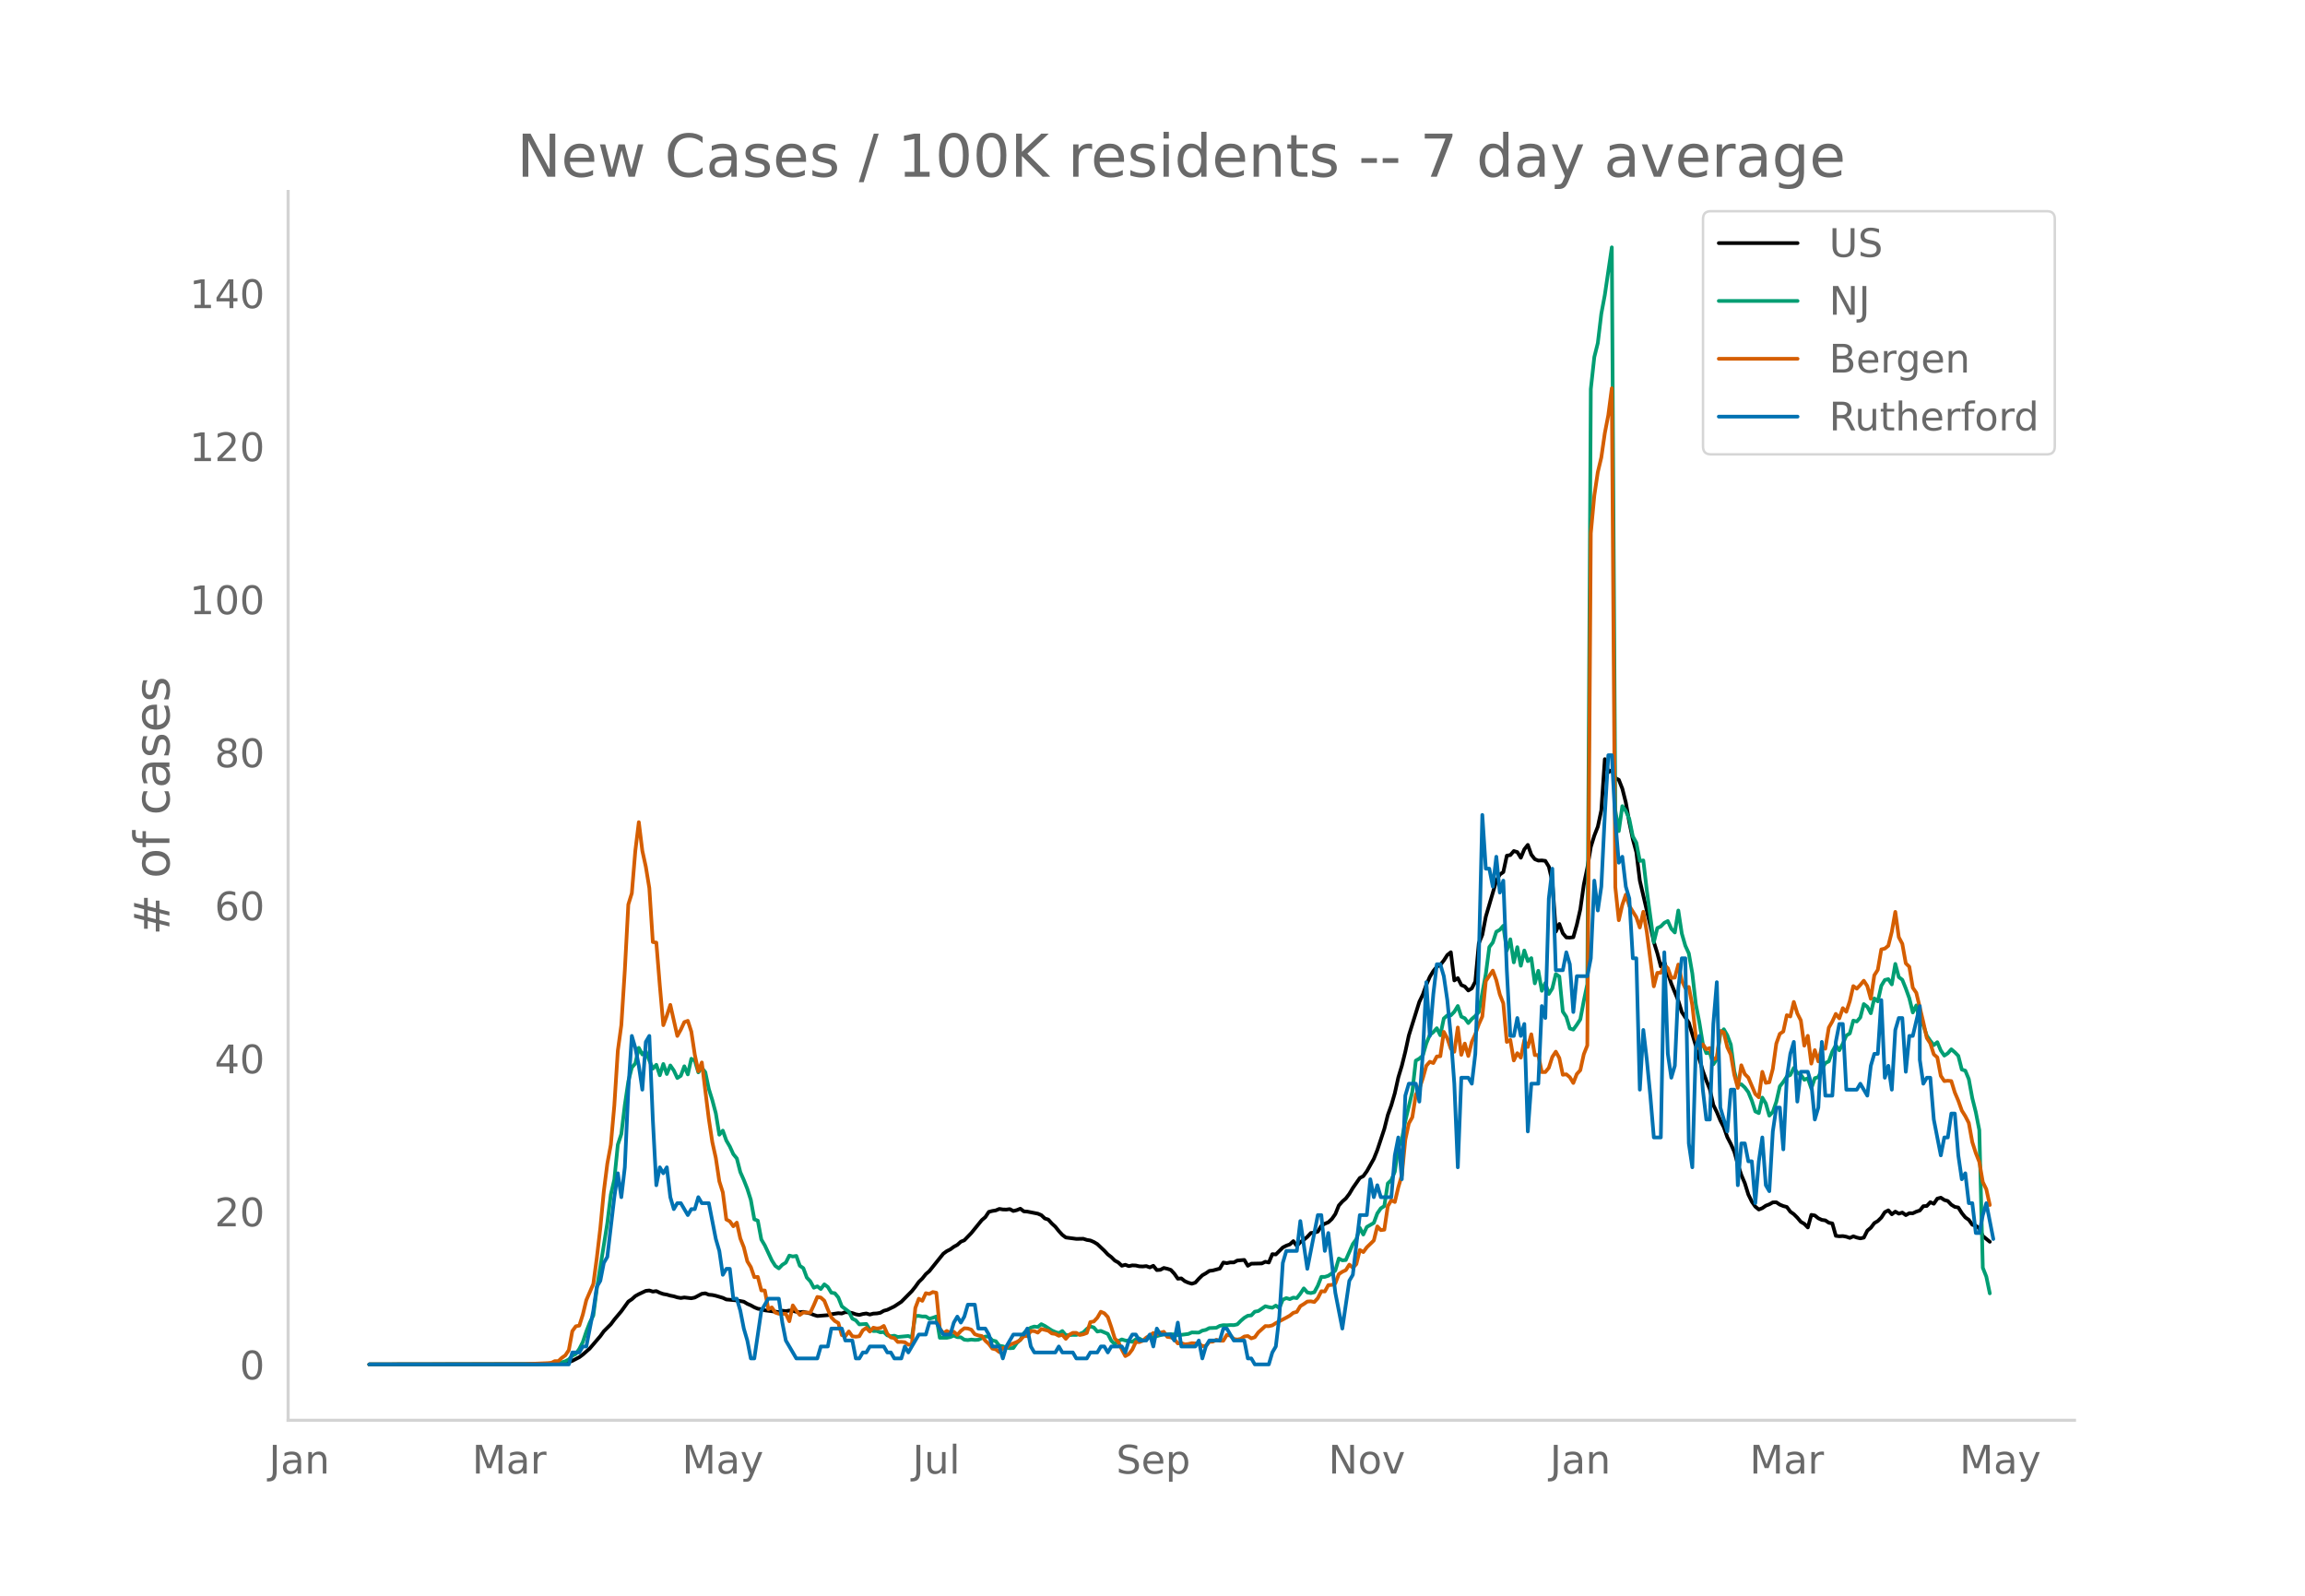 <svg height="864" viewBox="0 0 936 648" width="1248" xmlns="http://www.w3.org/2000/svg" xmlns:xlink="http://www.w3.org/1999/xlink"><defs><style>*{stroke-linecap:butt;stroke-linejoin:round}</style></defs><g id="figure_1"><path d="M0 648h936V0H0z" style="fill:#fff" id="patch_1"/><g id="axes_1"><path d="M117 576.72h725.4V77.76H117z" style="fill:none" id="patch_2"/><path clip-path="url(#p6b6191ce16)" d="m149.973 554.04 68.22-.087 7.105-.247 4.264-.327 1.421-.297 1.422-.493 2.842-1.474 1.421-1.061 2.843-2.51 4.263-4.985 1.422-1.968 2.842-2.841 1.421-1.904 2.843-3.383 2.842-3.925 1.422-.96 1.42-1.277 1.422-.789 2.843-1.335 1.42-.156 1.422.457 1.421-.207 1.422.696 1.42.493 1.422.242 1.421.417 1.421.266 1.422.45 1.42.244 1.422-.22 2.843.322 1.42-.293 2.843-1.52 1.422-.19 1.42.568 1.422.117 1.421.308 2.843.837 1.421.667 2.843.248 1.42.127 2.843.531 1.421.855 1.422.623 1.42.788 1.422.587 1.421.19 1.422.455 5.685.736 1.42-.57 1.422.18 1.421-.26 1.422.166 1.42.33 1.422.187 1.421-.137 2.843.65 1.421.585 1.421.436 4.264-.336 1.421-.378 2.843-.424 1.42.12 1.422-.562 1.421.12 1.422.272 1.42.5 1.422.268 1.421-.388 1.422-.214 1.42.435 1.422-.381 1.421-.07 1.422-.258 1.42-.822 1.422-.38 2.842-1.38 2.843-1.884 4.264-4.31 1.42-1.773 1.422-1.987 1.421-1.39 1.422-1.775 1.42-1.221 5.686-7.077 1.421-1.043 1.421-.71 1.422-1.059 1.42-.77 1.422-1.282 1.421-.586 2.843-2.946 4.263-5.249 1.422-1.202 1.42-2.136 1.422-.365 1.421-.234 1.422-.605 1.42.228 1.422.043 1.421-.188 1.422.768 1.42-.352 1.422-.585 1.421 1.09 1.422.095 4.263.836 1.421.6 1.422 1.345 1.42.463 1.422 1.582 1.421 1.294 1.422 1.766 1.42 1.547 1.422 1.072 4.264.57 2.842-.049 1.422.467 1.42.227 1.422.608 1.421.858 2.843 2.675 1.421 1.523 1.421 1.087 1.421 1.413 1.422.773 1.421 1.326 1.421-.39 1.421.548 1.422-.312 1.42.057 1.422.333 1.421.056 1.422-.148 1.42.53 1.422-.658 1.421 1.741 1.422-.106 1.42-.75 1.422.32 1.421.464 1.422 1.53 1.42 2.044 1.422-.12 1.421 1.127 1.421.613 1.422.426 1.421-.452 1.421-1.585 1.421-1.39 1.422-.803 1.42-.98 1.422-.179 2.843-.773 1.42-2.443 1.422.247 1.421-.31 1.422.015 1.42-.77 2.843-.247 1.422 2.38 1.42-.854 4.264-.097 1.422-.688 1.421.303 1.421-3.389 1.421.113 2.843-2.83 1.421-.727 1.421-.524 1.422-1.314 1.42 1.947 1.422-1.56 1.421-.925 1.422-1.213 1.42-1.555 1.422-.15 1.421-.42 1.422-2.356 1.42-.839 1.422-.593 1.421-1.322 1.421-2.006 1.422-3.492 1.421-1.6 1.421-1.244 1.421-1.865 1.422-2.387 2.842-4.07 1.421-.762 1.422-1.959 2.842-5.06 1.421-3.542 2.843-8.606 1.421-5.643 1.421-3.952 1.422-4.926 1.42-6.402 1.422-4.708 1.421-5.721 1.421-6.583 4.264-13.66 1.421-2.96 1.422-3.976 1.42-3.229 1.422-2.35 1.421-1.747 1.422-.764 1.42-1.782 1.422-2.2 1.421-1.134 1.422 11.445 1.42-.948 1.422 2.813 1.421.604 1.422 1.609 1.42-.86 1.422-2.778 1.421-15.535 1.421-3.45 1.422-7.374 4.263-14.58 1.422-2.506 1.42-1.009 1.422-6.651 1.421-.238 1.422-1.639 1.42.429 1.422 2.287 1.421-3.423 1.422-1.786 1.42 3.969 1.422 1.827 1.421.579 1.422-.066 1.42.177 1.422 2.333 1.421 6.07 1.421 20.321 1.422-3.102 1.421 3.767 1.421 1.699 1.421.076 1.422-.168 1.42-5.069 1.422-6.262 1.421-10.079 1.422-6.745 1.42-8.507 1.422-4.59 1.421-3.646 1.422-6.665 1.42-20.747 1.422 5.313 1.421-.858 1.422 3.237 1.42.703 1.422 3.596 1.421 5.622 1.421 8.074 1.422 6.84 1.421 5.252 1.421 11.566 4.264 18.273 1.421 6.634 1.421 4.558 1.422 5.419 1.42-1.828 1.422 4.595 1.421 4.216 2.843 6.92 1.421 4.601 2.843 4.309 2.842 9.373 1.421 5.324 1.421 4.886 1.422 3.902 1.421 3.54 1.421 6.363 1.421 2.897 1.422 3.414 1.42 2.738 1.422 4.05 1.421 2.742 1.422 3.176 1.42 5.105 1.422 4.31 1.421 3.353 1.422 4.57 1.42 2.915 1.422 2.021 1.421 1.163 1.422-.569 1.42-.99 1.422-.539 1.421-.808 1.422-.026 1.42.952 1.422.578 1.421.377 1.421 1.91 1.422 1.008 1.42 1.414 1.422 1.693 1.421.827 1.422 1.46 1.42-5.108 1.422.248 1.421 1.138 1.422.658 1.42.195 1.422.948 1.421.287 1.422 5.04 1.42.181 1.422-.085 1.421.26 1.422.489 1.42-.654 1.422.512 1.421.323 1.421-.301 1.422-2.835 1.42-1.177 1.422-1.885 1.421-.847 1.422-1.395 1.42-2.198 1.422-.743 1.421 1.6 1.422-1.08 1.42.825 1.422-.442 1.421 1.041 1.422-.793 1.42.046 1.422-.676 1.421-.46 1.422-1.744 1.42-.104 1.422-1.514 1.421.62 1.421-2.086 1.422-.371 1.42.938 1.422.411 1.421 1.513 1.422.873 1.42.258 1.422 2.26 1.421 1.75 1.422 1 1.42 1.984 1.422.4 1.421 1.07 1.422 3.118 2.842 2.323h0" style="fill:none;stroke:#000;stroke-linecap:round;stroke-width:1.5" id="line2d_1"/><path clip-path="url(#p6b6191ce16)" d="m149.973 554.04 71.062-.11 2.842-.12 2.843-.23 2.842-.804 1.421-.755 1.422-1.51 1.42-.699 1.422-2.074 1.421-2.773 1.421-4.258 1.422-3.694 1.421-2.838 1.421-10.825 4.264-26.642 1.421-11.594 1.421-6.142 1.422-14.153 1.42-4.303 1.422-11.774 1.421-9.645 1.422-5.592 1.42-1.674 1.422-6.327 1.421 2.688 1.422-1.274 1.42 3.718 1.422 3.329 1.421-1.59 1.422 4.253 1.42-4.567 1.422 4.072 1.421-3.483 1.421 2.054 1.422 3.049 1.42-.91 1.422-3.853 1.421 3.293 1.422-6.356 1.42.814 1.422 4.713 1.421-1.87 1.422 1.83 1.42 6.771 1.422 4.563 1.421 5.348 1.422 8.675 1.42-1.654 1.422 3.998 1.421 2.439 1.422 3.123 1.42 1.72 1.422 5.552 1.421 3.213 1.421 3.593 1.422 4.478 1.42 7.896 1.422.56 1.421 7.626 1.422 2.399 2.842 6.092 1.421 2.234 1.422 1.01 1.42-1.46 1.422-.88 1.421-2.843 1.422.355 1.42-.23 1.422 3.993 1.421.974 1.422 3.833 1.42 1.51 1.422 2.608 1.421-.57 1.421 1.09 1.422-1.894 1.42 1.065 1.422 2.323 1.421.225 1.422 1.704 1.42 3.624 2.843 2.149 1.422 2.828 1.42.7 1.422 1.64 2.843-.176 1.42 2.289 1.422.58 1.421-.025 1.422.554 1.42-.12 1.422 1.365 1.421.33 1.421-.205 1.422.515 4.263-.395 1.422.594 1.42-8.765 1.422.005 1.421.245 1.422-.005 1.42.914 1.422-.38 1.421-.514 1.422 8.635h2.842l1.421-.3 1.422-.594 1.42.64 1.422.044 1.421.995 1.421.14 1.422-.2 1.42.15 1.422-.075 2.843-1.32 1.42.04 1.422 1.54 1.421.34 1.422 1.849 1.42.22 1.422.5 1.421.274 1.422-.095 1.42-2.039 1.422-1.25 1.421-2.678 1.422-1.344 1.42-.95 1.422-.454 1.421.19 1.421-1.16 1.422.72 2.842 1.844 1.421.635 1.422.454 1.42-.85 1.422 1.65 1.421.005 1.422-.115 1.42.03 1.422-.44 1.421-.57 1.422-1.409 1.42-1.05 1.422.45 1.421 1.655 1.422-.27 2.842 1.214 1.421 2.779 1.421 1.4 1.422-1.255 1.421-.675 1.421.435 1.421.145 1.422.415 1.42-1.035 1.422-.34 1.421.9 2.843-1.335 1.421-.14 4.264-1.169 1.421.12 1.421-.1 1.422.085 1.42.265 1.422-.105 2.842-.355 1.422-.62 2.842.06 1.421-.794 1.422-.305 1.42-.725 2.843-.125 1.422-.78 1.42-.29 1.422.05 1.421-.09 1.422.026 1.42-.305 1.422-1.444 1.421-1.225 1.422-.834 1.42-.15 1.422-1.5 1.421-.25 2.843-1.943 1.421.36 1.421.24 1.421-.865 1.422.994 1.42-3.418 1.422-.625 1.421.415 1.422-.625 1.42.21 1.422-1.794 1.421-2.149 1.422 1.634 1.42.275 1.422-.35 1.421-2.618 1.422-3.613h1.42l1.422-.455 1.421-.955 1.421-1.174 1.422-4.873 1.421.73 1.421-.12 2.843-6.492 1.42-1.939 1.422-4.652 1.421 2.728 1.422-3.068 2.842-1.645 1.421-3.863 1.422-2.059 1.42-.924 1.422-9.19 1.421-1.35 1.422-3.448 1.42-9.76 1.422-3.109 1.421-7.646 2.843-11.93 1.421-12.618 1.421-.804 1.421-1.245 1.422-4.942 1.42-3.449 1.422-1.144 1.421-1.58 1.422 2.85 1.42-6.807 1.422-1.245 1.421-.025 1.422-1.454 1.42-2.344 1.422 4.333 1.421.645 1.422 1.954 1.42-1.654 1.422-1.22 1.421-1.599 2.843-15.442 1.421-10.95 1.421-1.864 1.421-4.348 1.422-.8 1.42-1.634 1.422 10.06 1.421-4.577 1.422 9.375 1.42-6.172 1.422 7.546 1.421-6.187 1.422 4.323 1.42-1.23 1.422 10.24 1.421-5.102 1.422 8.131 1.42-3.183 1.422 4.458 1.421-2.244 1.421-5.817 1.422.96 1.421 14.267 1.421 2.134 1.421 4.728 1.422.454 1.42-1.959 1.422-2.204 1.421-7.556 1.422-6.746 1.42-241.62 1.422-13.03 1.421-5.666 1.422-11.91 1.42-7.596 2.843-19.37 1.422 228.662 1.42 8.385 1.422-10.125 1.421 1.934 1.421 3.279 1.422 7.056 1.421 2.55 1.421 7.415 1.421-.204 1.422 12.188 2.842 21.035 1.421-5.742 1.422-.68 1.42-1.45 1.422-.744 1.421 3.144 1.422 1.509 1.42-8.926 1.422 9.366 1.421 4.917 1.422 3.139 1.42 8.126 1.422 12.489 1.421 7.28 1.421 8.787 1.422 3.818 1.421-.22 1.421 4.767 1.421-2.134 1.422-10.29 1.42-1.833 1.422 2.478 1.421 3.763 1.422 10.815 1.42 5.577 1.422-.28 1.421 1.305 1.422 1.899 1.42 3.428 1.422 4.393 1.421.685 1.422-6.292 1.42 2.374 1.422 4.952 1.421-1.494 1.422-4.113 1.42-6.282 1.422-1.794 1.421-2.189 1.421-.655 1.422-2.863 1.42 1.909 1.422.854 1.421 2.064 1.422-.65 1.42 4.174 1.422-4.183 1.421-.42 1.422-3.104 1.42-2.588 1.422-.725 1.421-3.948 1.422-2.574 1.42 2.044 1.422-2.683 1.421-3.289 1.422-.88 1.42-5.207 1.422.36 1.421-1.644 1.421-5.427 1.422 1.079 1.42 2.639 1.422-6.032 1.421 1.214 1.422-6.332 1.42-2.349 1.422-.35 1.421 2.14 1.422-8.316 1.42 5.347 1.422 1.104 1.421 3.519 1.422 3.948 1.42 5.802 1.422-2.864 1.421 6.377 1.422 1.68 1.42 4.227 1.422 2.07 1.421 1.773 1.421-1.21 1.422 3.39 1.42 2.068 1.422-.94 1.421-1.614 1.422 1.19 1.42 1.464 1.422 5.572 1.421.44 1.422 3.438 1.42 7.732 1.422 5.692 1.421 7.271 1.422 55.912 1.42 3.574 1.422 6.816h0" style="fill:none;stroke:#009e73;stroke-linecap:round;stroke-width:1.5" id="line2d_2"/><path clip-path="url(#p6b6191ce16)" d="m149.973 554.04 62.534-.095 9.949-.429 1.421-.143 1.421-.666h1.422l1.42-1.334 1.422-1 1.421-2.142 1.422-7.714 1.42-1.952 1.422-.286 1.421-4.476 1.421-5.857 2.843-6.57 1.421-10.62 1.421-12.094 1.422-14.904 1.42-11.237 1.422-7.666 1.421-15.952 1.422-22.237 1.42-10.38 1.422-22.284 1.421-26.713 1.422-4.571 1.42-17.237 1.422-11.619 1.421 11.619 1.422 6.476 1.42 8.666 1.422 21.903 1.421.238 1.422 17.475 1.42 16.047 1.422-3.857 1.421-4.38 2.843 12.618 1.42-2.571 1.422-3.048 1.421-.524 1.422 4.381 1.42 9.428 1.422 6.666 1.421-3.57 2.843 22.95 1.421 9.428 1.421 6.428 1.422 9.476 1.42 4.476 1.422 11 1.421.761 1.422 2 1.42-1.476 1.422 6.428 1.421 3.571 1.421 5.714 1.422 2.333 1.42 4.095 1.422-.095 1.421 5.476 1.422.048 1.42 7.57 1.422-.714 1.421 2.096 1.422.476 2.842.047 1.421 3 1.422-6.428 1.42 2.143 1.422 1.714 1.421-1 2.843.095 1.421-3.047 1.421-3.333 1.421.238 1.422 1.285 1.42 3.572 1.422 3.19 1.421 1.476 1.422.81 1.42 4.904 1.422.476 1.421-1.952 1.422 1.952 1.42.19 1.422-.19 1.421-2.428 1.422-.953 1.42 1.476 1.422-1.57 1.421.332 1.422-.19 1.42-.857 1.422 3.19 1.421 1.476 1.421.286 1.422 1.571 1.42-.047 1.422.143 1.421 1 1.422-.048 1.42-14.856 1.422-3.762 1.421.857 1.422-3.095 1.42.286 1.422-.762 1.421.285 1.422 14.571 1.42 1.857 1.422-.905 1.421.762 1.422-.428 1.42 1.285 1.422-1.619 1.421-1.095 1.421.095 1.422.477 1.42 1.857 1.422.476 1.421.238 1.422 1.905 1.42 1.285 1.422 1.905 1.421.333 1.422 1.095 1.42-1.619 1.422-.095 1.421-1.238 2.843-1.143 1.421-.81 1.421-1.57h1.422l1.42-2.048h1.422l1.421.619 1.421-1.476 2.843.714 1.421 1.095 1.421.19 1.422.763 1.42-.429 1.422 1.667 1.421-1.667 1.422-.762h1.42l1.422.857 1.421-.285 1.422-.524 1.42-4.428 1.422-.239 1.421-1.523 1.422-2.429 1.42.62 1.422 1.523 1.421 4.143 1.421 4.618 1.422 1.334 1.421 3.095 1.421 2.666 1.421-.81 1.422-1.856 1.42-3.048 1.422.048 1.421-.571 1.422-1.286 1.42-.81 1.422-1.047 1.421.619 1.422-.714 1.42-.381 1.422 2.047 1.421.19 1.422.715 1.42 1.762 1.422-.143 1.421.524 1.421-.143 1.422-.334 1.421.096 1.421-.048 1.421 1.143 1.422-.095 1.42-1.667 1.422-.048 1.421-.761 1.422.38h1.42l1.422-2.38 1.421.285 1.422 1.381 1.42.238 1.422-.285 1.421-.953 1.422-.19 1.42.952 1.422-.476 1.421-1.952 2.843-2.572 1.421.048 1.421-.333 1.421-.905 4.264-2.238 1.421-.81 1.422-1.142 1.42-.381 1.422-2.333 1.421-.857 1.422-1 1.42-.096 1.422.286 1.421-1.571 1.422-2.81 1.42.096 1.422-2.572 1.421-.095 1.421-.619 1.422-3.762 1.421-.952 1.421-.666 1.421-2.238 1.422 1.285 1.42-1.476 1.422-5.761 1.421.857 1.422-1.953 2.842-2.761 1.421-5.714 1.422 1.523 1.42-.19 1.422-9.571 1.421-2.38 1.422.713 1.42-6 1.422-4.856 1.421-14.428 1.421-6.618 1.422-2.524 1.421-9.142 1.421-2.381 1.421-4.286 1.422-5.095 1.42-1.619 1.422.524L583.45 429l1.422-.096 1.42-9.904 1.422 2.62 1.421 4.237 1.422 1.238 1.42-9.857 1.422 11.095 1.421-4.571 1.422 5.047 1.42-5.714 1.422-3.142 1.421-4 1.421-3.19 1.422-14.38 2.842-4.238 1.421 3.856 1.422 5.81 1.42 3.619 1.422 15.665 1.421-.81 1.422 8.334 1.42-2.953 1.422 1.81 1.421-7.047 1.422 2.714 1.42-5.143 1.422 8.428h1.421l1.422 6.905h1.42l1.422-1.715 1.421-4.428 1.421-2.143 1.422 2.572 1.421 6.809 1.421-.19 1.421 1.19 1.422 2.333 1.42-3.619 1.422-1.571 1.421-6.476 1.422-3.571 1.42-207.988 1.422-15.285 1.421-9.523 1.422-5.952 1.42-9.857 1.422-7.333 1.421-10.951 1.422 202.56 1.42 13.475 1.422-6.238 1.421-4.143 1.421 4.571 2.843 4.572 1.421 4.19 1.421-6.38 1.422 8.19 2.842 22.093 1.421-5.476 1.422-.047 1.42-3.095 1.422 1.238 1.421 3.952 1.422-.143 1.42-5.285 1.422 6.523 1.421 3.047 1.422-.476 1.42 7.38 1.422 12.762 1.421 4.952 1.421-1.762 1.422 2 1.421-.524 1.421 4.667 1.421-.667 1.422-10.952 1.42.62 1.422 5.999 1.421 3 1.422 8.237 1.42 5.286 1.422-9.19 1.421 3.571 1.422 1.429 2.842 6.666 1.421 1.333 1.422-10.333 1.42 4.476 1.422-.238 1.421-5.428 1.422-10.285 1.42-3.952 1.422-.953 1.421-6.618 1.421.524 1.422-5.905 1.42 4.667 1.422 2.809 1.421 10.285 1.422-4 1.42 11.285 1.422-5.476 1.421 4.572 1.422-5.762 1.42.619 1.422-8.57 1.421-2.477 1.422-3.095 1.42 1.81 1.422-4.143 1.421 1.476 1.422-4.333 1.42-6.095 1.422 1.047 1.421-1.523 1.421-1.714 1.422 2.19 1.42 5.142 1.422-9.523 1.421-2.238 1.422-8.285 1.42-.333 1.422-1.143 1.421-5.666 1.422-8.095 1.42 10.285 1.422 2.666 1.421 7.952 1.422 1.381 1.42 8.524 1.422 2.047 2.843 11.904 1.42 6.428 1.422 2.19 1.421 4.477 1.421 1.238 1.422 7.475 1.42 2.143 1.422-.143 1.421.143 1.422 4.619 1.42 3.333 1.422 4 1.421 2.285 1.422 2.762 1.42 7.81 1.422 4.427 1.421 3.572 1.422 8.19 1.42 2.904 1.422 6.428h0" style="fill:none;stroke:#d55e00;stroke-linecap:round;stroke-width:1.5" id="line2d_3"/><path clip-path="url(#p6b6191ce16)" d="M149.973 554.04h81.01l1.422-4.85h2.842l1.421-2.426h1.421l2.843-14.55 1.421-9.701 1.421-2.425 1.422-7.276 1.42-2.425 2.843-24.252 1.422-9.7 1.42 9.7 1.422-12.126 1.421-31.527 1.422-21.827 1.42 4.85 1.422 7.276 1.421 9.7 1.422-19.4 1.42-2.426 1.422 33.953 1.421 26.677 1.422-7.276 1.42 2.425 1.422-2.425 1.421 12.126 1.421 4.85 1.422-2.425h1.42l2.843 4.85 1.422-2.425h1.42l1.422-4.85 1.421 2.425h2.843l2.842 14.551 1.422 4.85 1.42 9.701 1.422-2.425h1.421l1.422 12.126h1.42l1.422 4.85 1.421 7.276 1.421 4.85 1.422 7.276h1.42l2.843-19.402 2.843-4.85h4.264l1.42 9.7 1.422 7.276 4.264 7.276h8.527l1.421-4.85h2.843l1.421-7.276h4.264l1.421 4.85h2.843l1.42 7.276h1.422l1.421-2.425h1.422l1.42-2.426h5.686l1.421 2.426h1.421l1.421 2.425h2.843l1.421-4.85 1.421 2.425 4.264-7.276h2.843l1.42-4.85h2.843l2.843 4.85h2.842l1.422-4.85 1.42-2.425 1.422 2.425 1.421-2.425 1.421-4.85h2.843l1.421 9.7h2.843l1.42 2.425 1.422 4.85h2.843l1.42 4.85 1.422-4.85 2.843-4.85h4.263l1.422-2.425 1.42 7.275 1.422 2.426h8.527l1.422-2.426 1.42 2.426h4.265l1.42 2.425h4.265l1.42-2.425h2.843l1.422-2.426h1.42l1.422 2.426 1.421-2.426h4.264l1.421 2.426 1.421-4.85 1.422-2.426h1.42l1.422 2.425h2.843l1.42-2.425 1.422 4.85 1.421-7.275 1.422 2.425h4.263l1.422 2.425 1.42-7.275 1.422 9.7h5.685l1.421-2.425 1.421 7.276 1.422-4.85 1.42-2.426h4.265l1.42-4.85h1.422l2.843 4.85h4.263l1.422 7.276h1.42l1.422 2.425h5.685l1.421-4.85 1.421-2.426 1.422-12.125 1.42-21.827 1.422-4.85h4.264l1.421-12.126 2.843 19.401 4.263-21.826h1.422l1.42 14.55 1.422-7.275 2.842 24.252 2.843 14.55 2.842-19.4 1.422-2.426 2.842-24.251h2.843l1.42-14.551 1.422 7.275 1.421-4.85 1.422 4.85h4.263l1.422-16.976 1.42-7.276 1.422 16.977 1.421-33.953 1.421-4.85h2.843l1.421 7.275 1.421-19.401 1.422-29.102 1.42 21.826 1.422-16.976 1.421-12.126h1.422l1.42 4.85 1.422 9.701 1.421 14.551 1.422 19.402 1.42 33.952 1.422-36.377h2.843l1.42 2.425 1.422-12.126 1.421-38.803 1.421-58.204 1.422 21.826h1.421l1.421 7.276 1.421-12.126 1.422 14.551 1.42-4.85 1.422 36.377 1.421 26.677h1.422l1.42-7.275 1.422 7.275 1.421-4.85 1.422 43.653 1.42-19.401h2.843l1.422-31.528 1.42 4.85 1.422-48.503 1.421-12.126 1.421 41.228h2.843l1.421-7.275 1.421 4.85 1.422 19.402 1.42-14.551h4.265l1.42-7.276 1.422-31.527 1.421 12.126 1.422-9.701 1.42-29.102 1.422-24.252h1.421l1.422 26.677 1.42 16.976 1.422-2.425 1.421 12.126 1.421 4.85 1.422 24.252h1.421l1.421 53.354 1.421-24.252 1.422 12.126 1.42 14.551 1.422 16.976h2.843l1.42-75.18 1.422 41.228 1.421 9.7 1.422-4.85 1.42-31.527 1.422-12.126h1.421l1.422 75.18 1.42 9.701 1.422-48.503 1.421-4.85 1.421 21.826 1.422 12.126h1.421l1.421-38.803 1.421-16.976 1.422 50.928 2.842 9.701 1.421-16.976h1.422l1.42 38.803 1.422-16.976h1.421l1.422 7.275h1.42l1.422 16.976 1.421-16.976 1.422-9.7 1.42 19.4 1.422 2.426 1.421-24.252 1.422-9.7h1.42l1.422 16.976 1.421-29.102 1.421-9.701 1.422-4.85 1.42 24.251 1.422-12.126h2.843l1.42 4.85 1.422 14.552 1.421-4.85 1.422-26.677 1.42 21.826h2.843l1.422-21.826 1.42-7.276h1.422l1.421 26.677H754l1.421-2.425 2.843 4.85 1.42-12.126 1.422-4.85h1.421l1.422-21.827 1.42 31.528 1.422-4.85 1.421 9.7 1.422-24.252 1.42-4.85h1.422l1.421 21.826 1.422-14.55h1.42l2.843-12.127v21.827l1.422 9.7 1.42-2.424h1.422l1.421 16.976 2.843 14.55 1.42-7.275h1.422l1.421-9.7h1.422l1.42 16.976 1.422 9.7 1.421-2.425 1.422 12.126h1.42l1.422 12.126h1.421l1.422-7.275 1.42-4.85 2.843 14.55h0" style="fill:none;stroke:#0072b2;stroke-linecap:round;stroke-width:1.5" id="line2d_4"/><path d="M117 576.72V77.76" style="fill:none;stroke:#d3d3d3;stroke-linecap:square;stroke-linejoin:miter;stroke-width:1.25" id="patch_3"/><path d="M117 576.72h725.4" style="fill:none;stroke:#d3d3d3;stroke-linecap:square;stroke-linejoin:miter;stroke-width:1.25" id="patch_4"/><g id="matplotlib.axis_1"><g id="xtick_1"><g style="fill:#696969" transform="matrix(.16 0 0 -.16 109.215 598.378)" id="text_1"><defs><path d="M9.813 72.906h9.859V5.078q0-13.187-5-19.14-5-5.954-16.094-5.954h-3.75v8.297h3.078q6.531 0 9.219 3.672Q9.813-4.39 9.813 5.078z" id="DejaVuSans-74"/><path d="M34.281 27.484q-10.89 0-15.093-2.484-4.204-2.484-4.204-8.5 0-4.781 3.157-7.594 3.156-2.797 8.562-2.797 7.485 0 12 5.297 4.516 5.297 4.516 14.078v2zm17.922 3.72V0H43.22v8.297Q40.14 3.328 35.547.953q-4.594-2.375-11.234-2.375-8.391 0-13.36 4.719Q6 8.016 6 15.922q0 9.219 6.172 13.906 6.187 4.688 18.437 4.688h12.61v.89q0 6.203-4.078 9.594-4.078 3.39-11.453 3.39-4.688 0-9.141-1.124-4.438-1.125-8.531-3.375v8.312q4.921 1.906 9.562 2.844 4.64.953 9.031.953 11.875 0 17.735-6.156 5.86-6.14 5.86-18.64z" id="DejaVuSans-97"/><path d="M54.89 33.016V0h-8.984v32.719q0 7.765-3.031 11.61-3.031 3.858-9.078 3.858-7.281 0-11.484-4.64-4.204-4.625-4.204-12.64V0H9.08v54.688h9.03v-8.5q3.235 4.937 7.594 7.374Q30.078 56 35.797 56q9.422 0 14.25-5.828 4.844-5.828 4.844-17.156z" id="DejaVuSans-110"/></defs><use xlink:href="#DejaVuSans-74"/><use x="29.492" xlink:href="#DejaVuSans-97"/><use x="90.771" xlink:href="#DejaVuSans-110"/></g></g><g id="xtick_2"><g style="fill:#696969" transform="matrix(.16 0 0 -.16 191.729 598.378)" id="text_2"><defs><path d="M9.813 72.906h14.703l18.593-49.61 18.703 49.61h14.704V0H66.89v64.016l-18.797-50h-9.907l-18.796 50V0H9.813z" id="DejaVuSans-77"/><path d="M41.11 46.297q-1.516.875-3.297 1.281Q36.03 48 33.89 48q-7.625 0-11.703-4.953-4.079-4.953-4.079-14.234V0H9.08v54.688h9.03v-8.5q2.844 4.984 7.375 7.39Q30.031 56 36.531 56q.922 0 2.047-.125 1.125-.11 2.484-.36z" id="DejaVuSans-114"/></defs><use xlink:href="#DejaVuSans-77"/><use x="86.279" xlink:href="#DejaVuSans-97"/><use x="147.559" xlink:href="#DejaVuSans-114"/></g></g><g id="xtick_3"><g style="fill:#696969" transform="matrix(.16 0 0 -.16 276.978 598.378)" id="text_3"><defs><path d="M32.172-5.078q-3.797-9.766-7.422-12.735-3.61-2.984-9.656-2.984H7.906v7.516h5.282q3.703 0 5.75 1.765Q21-9.766 23.483-3.219l1.61 4.094-22.11 53.813H12.5l17.094-42.766 17.093 42.766h9.516z" id="DejaVuSans-121"/></defs><use xlink:href="#DejaVuSans-77"/><use x="86.279" xlink:href="#DejaVuSans-97"/><use x="147.559" xlink:href="#DejaVuSans-121"/></g></g><g id="xtick_4"><g style="fill:#696969" transform="matrix(.16 0 0 -.16 370.56 598.378)" id="text_4"><defs><path d="M8.5 21.578v33.11h8.984V21.922q0-7.766 3.016-11.656 3.031-3.875 9.094-3.875 7.265 0 11.484 4.64 4.234 4.64 4.234 12.656v31h8.985V0h-8.984v8.406Q42.047 3.422 37.718 1q-4.313-2.422-10.032-2.422-9.421 0-14.312 5.86Q8.5 10.296 8.5 21.578zM31.11 56z" id="DejaVuSans-117"/><path d="M9.422 75.984h8.984V0H9.422z" id="DejaVuSans-108"/></defs><use xlink:href="#DejaVuSans-74"/><use x="29.492" xlink:href="#DejaVuSans-117"/><use x="92.871" xlink:href="#DejaVuSans-108"/></g></g><g id="xtick_5"><g style="fill:#696969" transform="matrix(.16 0 0 -.16 453.25 598.378)" id="text_5"><defs><path d="M53.516 70.516V60.89q-5.61 2.687-10.594 4-4.984 1.328-9.625 1.328-8.047 0-12.422-3.125t-4.375-8.89q0-4.845 2.906-7.313 2.907-2.453 11.016-3.97l5.953-1.218q11.031-2.11 16.281-7.406 5.25-5.297 5.25-14.172 0-10.61-7.11-16.078-7.093-5.469-20.812-5.469-5.172 0-11.015 1.172Q13.14.922 6.89 3.219v10.156q6-3.36 11.765-5.078 5.766-1.703 11.328-1.703 8.438 0 13.032 3.312 4.593 3.328 4.593 9.485 0 5.359-3.297 8.39-3.296 3.032-10.812 4.547L27.484 33.5q-11.03 2.188-15.968 6.875-4.922 4.688-4.922 13.047 0 9.672 6.812 15.234 6.813 5.563 18.766 5.563 5.14 0 10.453-.938 5.328-.922 10.89-2.765z" id="DejaVuSans-83"/><path d="M56.203 29.594v-4.39H14.891q.593-9.282 5.593-14.142 5-4.859 13.938-4.859 5.172 0 10.031 1.266 4.86 1.265 9.656 3.812v-8.5Q49.266.734 44.187-.344 39.11-1.422 33.892-1.422q-13.094 0-20.735 7.61-7.64 7.625-7.64 20.625 0 13.421 7.25 21.296Q20.016 56 32.328 56q11.031 0 17.453-7.11 6.422-7.093 6.422-19.296zm-8.984 2.64q-.094 7.36-4.125 11.75-4.032 4.407-10.672 4.407-7.516 0-12.031-4.25-4.516-4.25-5.203-11.97z" id="DejaVuSans-101"/><path d="M18.11 8.203v-29H9.077v75.484h9.031v-8.296q2.844 4.875 7.157 7.234Q29.594 56 35.594 56q9.968 0 16.187-7.906 6.235-7.907 6.235-20.797T51.78 6.484q-6.218-7.906-16.187-7.906-6 0-10.328 2.375-4.313 2.375-7.157 7.25zm30.578 19.094q0 9.906-4.079 15.547-4.078 5.64-11.203 5.64-7.14 0-11.218-5.64-4.079-5.64-4.079-15.547 0-9.906 4.078-15.547 4.079-5.64 11.22-5.64 7.124 0 11.202 5.64t4.078 15.547z" id="DejaVuSans-112"/></defs><use xlink:href="#DejaVuSans-83"/><use x="63.477" xlink:href="#DejaVuSans-101"/><use x="125" xlink:href="#DejaVuSans-112"/></g></g><g id="xtick_6"><g style="fill:#696969" transform="matrix(.16 0 0 -.16 539.41 598.378)" id="text_6"><defs><path d="M9.813 72.906h13.28l32.329-60.984v60.984h9.562V0h-13.28L19.39 60.984V0H9.813z" id="DejaVuSans-78"/><path d="M30.61 48.39q-7.22 0-11.422-5.64-4.204-5.64-4.204-15.453 0-9.813 4.172-15.453 4.188-5.64 11.453-5.64 7.188 0 11.375 5.655 4.203 5.672 4.203 15.438 0 9.719-4.203 15.406-4.187 5.688-11.375 5.688zm0 7.61q11.718 0 18.406-7.625 6.703-7.61 6.703-21.078 0-13.422-6.703-21.078-6.688-7.64-18.407-7.64-11.765 0-18.437 7.64-6.656 7.656-6.656 21.078 0 13.469 6.656 21.078Q18.844 56 30.609 56z" id="DejaVuSans-111"/><path d="M2.984 54.688H12.5L29.594 8.797l17.093 45.89h9.516L35.687 0H23.485z" id="DejaVuSans-118"/></defs><use xlink:href="#DejaVuSans-78"/><use x="74.805" xlink:href="#DejaVuSans-111"/><use x="135.986" xlink:href="#DejaVuSans-118"/></g></g><g id="xtick_7"><g style="fill:#696969" transform="matrix(.16 0 0 -.16 629.389 598.378)" id="text_7"><use xlink:href="#DejaVuSans-74"/><use x="29.492" xlink:href="#DejaVuSans-97"/><use x="90.771" xlink:href="#DejaVuSans-110"/></g></g><g id="xtick_8"><g style="fill:#696969" transform="matrix(.16 0 0 -.16 710.48 598.378)" id="text_8"><use xlink:href="#DejaVuSans-77"/><use x="86.279" xlink:href="#DejaVuSans-97"/><use x="147.559" xlink:href="#DejaVuSans-114"/></g></g><g id="xtick_9"><g style="fill:#696969" transform="matrix(.16 0 0 -.16 795.73 598.378)" id="text_9"><use xlink:href="#DejaVuSans-77"/><use x="86.279" xlink:href="#DejaVuSans-97"/><use x="147.559" xlink:href="#DejaVuSans-121"/></g></g></g><g id="matplotlib.axis_2"><g id="ytick_1"><g style="fill:#696969" transform="matrix(.16 0 0 -.16 97.32 560.119)" id="text_10"><defs><path d="M31.781 66.406q-7.61 0-11.453-7.5Q16.5 51.422 16.5 36.375q0-14.984 3.828-22.484 3.844-7.5 11.453-7.5 7.672 0 11.5 7.5 3.844 7.5 3.844 22.484 0 15.047-3.844 22.531-3.828 7.5-11.5 7.5zm0 7.813q12.266 0 18.735-9.703 6.468-9.688 6.468-28.141 0-18.406-6.468-28.11-6.47-9.687-18.735-9.687-12.25 0-18.718 9.688-6.47 9.703-6.47 28.109 0 18.453 6.47 28.14Q19.53 74.22 31.78 74.22z" id="DejaVuSans-48"/></defs><use xlink:href="#DejaVuSans-48"/></g></g><g id="ytick_2"><g style="fill:#696969" transform="matrix(.16 0 0 -.16 87.14 497.976)" id="text_11"><defs><path d="M19.188 8.297h34.421V0H7.33v8.297q5.609 5.812 15.296 15.594 9.703 9.797 12.188 12.64 4.734 5.313 6.609 9 1.89 3.688 1.89 7.25 0 5.813-4.078 9.469-4.078 3.672-10.625 3.672-4.64 0-9.797-1.61-5.14-1.609-11-4.89v9.969Q13.767 71.78 18.938 73q5.188 1.219 9.485 1.219 11.328 0 18.062-5.672 6.735-5.656 6.735-15.125 0-4.5-1.688-8.531-1.672-4.016-6.125-9.485-1.218-1.422-7.765-8.187-6.532-6.766-18.453-18.922z" id="DejaVuSans-50"/></defs><use xlink:href="#DejaVuSans-50"/><use x="63.623" xlink:href="#DejaVuSans-48"/></g></g><g id="ytick_3"><g style="fill:#696969" transform="matrix(.16 0 0 -.16 87.14 435.832)" id="text_12"><defs><path d="M37.797 64.313 12.89 25.39h24.906zm-2.594 8.593H47.61V25.391h10.407v-8.203H47.609V0h-9.812v17.188H4.89v9.515z" id="DejaVuSans-52"/></defs><use xlink:href="#DejaVuSans-52"/><use x="63.623" xlink:href="#DejaVuSans-48"/></g></g><g id="ytick_4"><g style="fill:#696969" transform="matrix(.16 0 0 -.16 87.14 373.69)" id="text_13"><defs><path d="M33.016 40.375q-6.641 0-10.532-4.547-3.875-4.531-3.875-12.437 0-7.86 3.875-12.438 3.891-4.562 10.532-4.562 6.64 0 10.515 4.562 3.875 4.578 3.875 12.438 0 7.906-3.875 12.437-3.875 4.547-10.515 4.547zm19.578 30.922v-8.984q-3.719 1.75-7.5 2.671-3.782.938-7.5.938-9.766 0-14.922-6.594-5.14-6.594-5.875-19.922 2.875 4.25 7.219 6.516 4.359 2.266 9.578 2.266 10.984 0 17.36-6.672 6.374-6.657 6.374-18.125 0-11.235-6.64-18.032-6.641-6.78-17.672-6.78-12.657 0-19.344 9.687-6.688 9.703-6.688 28.109 0 17.281 8.204 27.563 8.203 10.28 22.015 10.28 3.719 0 7.5-.734t7.89-2.187z" id="DejaVuSans-54"/></defs><use xlink:href="#DejaVuSans-54"/><use x="63.623" xlink:href="#DejaVuSans-48"/></g></g><g id="ytick_5"><g style="fill:#696969" transform="matrix(.16 0 0 -.16 87.14 311.546)" id="text_14"><defs><path d="M31.781 34.625q-7.031 0-11.062-3.766-4.016-3.765-4.016-10.343 0-6.594 4.016-10.36Q24.75 6.391 31.78 6.391q7.032 0 11.078 3.78 4.063 3.798 4.063 10.345 0 6.578-4.031 10.343-4.016 3.766-11.11 3.766zm-9.86 4.188q-6.343 1.562-9.89 5.906Q8.5 49.079 8.5 55.329q0 8.733 6.219 13.812 6.234 5.078 17.062 5.078 10.89 0 17.094-5.078 6.203-5.079 6.203-13.813 0-6.25-3.547-10.61-3.531-4.343-9.828-5.906 7.125-1.656 11.094-6.5 3.984-4.828 3.984-11.796 0-10.61-6.468-16.282-6.47-5.656-18.532-5.656-12.047 0-18.531 5.656-6.469 5.672-6.469 16.282 0 6.968 4 11.797 4.016 4.843 11.14 6.5zM18.314 54.39q0-5.657 3.53-8.828 3.548-3.172 9.938-3.172 6.36 0 9.938 3.172 3.593 3.171 3.593 8.828 0 5.672-3.593 8.843-3.578 3.172-9.938 3.172-6.39 0-9.937-3.172-3.532-3.172-3.532-8.843z" id="DejaVuSans-56"/></defs><use xlink:href="#DejaVuSans-56"/><use x="63.623" xlink:href="#DejaVuSans-48"/></g></g><g id="ytick_6"><g style="fill:#696969" transform="matrix(.16 0 0 -.16 76.96 249.403)" id="text_15"><defs><path d="M12.406 8.297h16.11v55.625l-17.532-3.516v8.985l17.438 3.515h9.86V8.296H54.39V0H12.406z" id="DejaVuSans-49"/></defs><use xlink:href="#DejaVuSans-49"/><use x="63.623" xlink:href="#DejaVuSans-48"/><use x="127.246" xlink:href="#DejaVuSans-48"/></g></g><g id="ytick_7"><g style="fill:#696969" transform="matrix(.16 0 0 -.16 76.96 187.26)" id="text_16"><use xlink:href="#DejaVuSans-49"/><use x="63.623" xlink:href="#DejaVuSans-50"/><use x="127.246" xlink:href="#DejaVuSans-48"/></g></g><g id="ytick_8"><g style="fill:#696969" transform="matrix(.16 0 0 -.16 76.96 125.117)" id="text_17"><use xlink:href="#DejaVuSans-49"/><use x="63.623" xlink:href="#DejaVuSans-52"/><use x="127.246" xlink:href="#DejaVuSans-48"/></g></g><g style="fill:#696969" transform="matrix(0 -.2 -.2 0 68.8 379.813)" id="text_18"><defs><path d="M51.125 44H36.922l-4.11-16.313h14.313zm-7.328 27.781-5.078-20.265h14.265L58.11 71.78h7.813L60.89 51.516h15.234V44h-17.14l-4-16.313h15.53V20.22H53.079L48 0h-7.813l5.032 20.219H30.906L25.875 0h-7.86l5.079 20.219H7.719v7.468h17.187L29 44H13.281v7.516h17.625l4.985 20.265z" id="DejaVuSans-35"/><path d="M37.11 75.984V68.5h-8.594q-4.828 0-6.72-1.953-1.874-1.953-1.874-7.031v-4.828h14.797v-6.985H19.922V0H10.89v47.703H2.297v6.984h8.594V58.5q0 9.125 4.25 13.297 4.25 4.187 13.468 4.187z" id="DejaVuSans-102"/><path d="M48.781 52.594v-8.407q-3.812 2.11-7.64 3.157-3.828 1.047-7.735 1.047-8.75 0-13.593-5.547-4.829-5.532-4.829-15.547 0-10.016 4.829-15.563 4.843-5.53 13.593-5.53 3.907 0 7.735 1.046 3.828 1.047 7.64 3.156V2.094Q45.016.344 40.984-.531q-4.015-.89-8.562-.89-12.36 0-19.64 7.765-7.266 7.765-7.266 20.953 0 13.375 7.343 21.031Q20.22 56 33.016 56q4.14 0 8.093-.86 3.953-.843 7.672-2.546z" id="DejaVuSans-99"/><path d="M44.281 53.078v-8.5q-3.797 1.953-7.906 2.922-4.094.984-8.5.984-6.688 0-10.031-2.047-3.344-2.046-3.344-6.156 0-3.125 2.39-4.906 2.391-1.781 9.626-3.39l3.078-.688q9.562-2.047 13.593-5.781 4.032-3.735 4.032-10.422 0-7.625-6.032-12.078-6.03-4.438-16.578-4.438-4.39 0-9.156.86Q10.688.296 5.422 2v9.281q4.984-2.594 9.812-3.89 4.829-1.282 9.579-1.282 6.343 0 9.75 2.172 3.421 2.172 3.421 6.125 0 3.656-2.468 5.61-2.453 1.953-10.813 3.765l-3.125.735q-8.344 1.75-12.062 5.39-3.704 3.64-3.704 9.985 0 7.718 5.47 11.906Q16.75 56 26.811 56q4.97 0 9.36-.734 4.406-.72 8.11-2.188z" id="DejaVuSans-115"/></defs><use xlink:href="#DejaVuSans-35"/><use x="83.789" xlink:href="#DejaVuSans-32"/><use x="115.576" xlink:href="#DejaVuSans-111"/><use x="176.758" xlink:href="#DejaVuSans-102"/><use x="211.963" xlink:href="#DejaVuSans-32"/><use x="243.75" xlink:href="#DejaVuSans-99"/><use x="298.73" xlink:href="#DejaVuSans-97"/><use x="360.01" xlink:href="#DejaVuSans-115"/><use x="412.109" xlink:href="#DejaVuSans-101"/><use x="473.633" xlink:href="#DejaVuSans-115"/></g></g><g style="fill:#696969" transform="matrix(.24 0 0 -.24 209.887 71.76)" id="text_19"><defs><path d="M4.203 54.688h8.985l11.234-42.672 11.172 42.672h10.593l11.235-42.672 11.187 42.672h8.985L63.28 0H52.688L40.922 44.828 29.109 0H18.5z" id="DejaVuSans-119"/><path d="M64.406 67.281v-10.39q-4.984 4.64-10.625 6.922-5.64 2.296-11.984 2.296-12.5 0-19.14-7.64-6.641-7.64-6.641-22.094 0-14.406 6.64-22.047 6.64-7.64 19.14-7.64 6.345 0 11.985 2.296 5.64 2.297 10.625 6.938V5.609Q59.234 2.094 53.437.33q-5.78-1.75-12.218-1.75-16.563 0-26.094 10.124-9.516 10.14-9.516 27.672 0 17.578 9.516 27.703 9.531 10.14 26.094 10.14 6.531 0 12.312-1.734 5.797-1.734 10.875-5.203z" id="DejaVuSans-67"/><path d="M25.39 72.906h8.297L8.297-9.28H0z" id="DejaVuSans-47"/><path d="M9.813 72.906h9.859V42.094L52.39 72.906h12.703L28.906 38.922 67.672 0H54.688L19.672 35.11V0h-9.86z" id="DejaVuSans-75"/><path d="M9.422 54.688h8.984V0H9.422zm0 21.296h8.984v-11.39H9.422z" id="DejaVuSans-105"/><path d="M45.406 46.39v29.594h8.985V0h-8.985v8.203Q42.578 3.328 38.25.953q-4.313-2.375-10.375-2.375-9.906 0-16.14 7.906-6.22 7.922-6.22 20.813 0 12.89 6.22 20.797Q17.968 56 27.874 56q6.063 0 10.375-2.375 4.328-2.36 7.156-7.234zm-30.61-19.093q0-9.906 4.079-15.547 4.078-5.64 11.203-5.64 7.125 0 11.219 5.64 4.11 5.64 4.11 15.547 0 9.906-4.11 15.547-4.094 5.64-11.219 5.64-7.125 0-11.203-5.64-4.078-5.64-4.078-15.547z" id="DejaVuSans-100"/><path d="M18.313 70.219V54.688h18.5v-6.985h-18.5V18.016q0-6.688 1.828-8.594 1.828-1.906 7.453-1.906h9.218V0h-9.218q-10.407 0-14.36 3.875-3.953 3.89-3.953 14.14v29.688H2.687v6.984h6.594V70.22z" id="DejaVuSans-116"/><path d="M4.89 31.39h26.313v-8H4.891z" id="DejaVuSans-45"/><path d="M8.203 72.906h46.875v-4.203L28.61 0H18.312L43.22 64.594H8.203z" id="DejaVuSans-55"/><path d="M45.406 27.984q0 9.766-4.031 15.125-4.016 5.375-11.297 5.375-7.219 0-11.25-5.375-4.031-5.359-4.031-15.125 0-9.718 4.031-15.093t11.25-5.375q7.281 0 11.297 5.375 4.031 5.375 4.031 15.093zm8.985-21.203q0-13.953-6.203-20.765Q42-20.797 29.203-20.797q-4.734 0-8.937.703-4.203.703-8.157 2.172v8.735q3.954-2.141 7.813-3.157 3.86-1.031 7.86-1.031 8.843 0 13.234 4.61 4.39 4.609 4.39 13.937v4.453q-2.781-4.844-7.125-7.234Q33.938 0 27.875 0 17.828 0 11.672 7.656q-6.156 7.672-6.156 20.328 0 12.688 6.156 20.344Q17.828 56 27.875 56q6.063 0 10.406-2.39 4.344-2.391 7.125-7.22v8.297h8.985z" id="DejaVuSans-103"/></defs><use xlink:href="#DejaVuSans-78"/><use x="74.805" xlink:href="#DejaVuSans-101"/><use x="136.328" xlink:href="#DejaVuSans-119"/><use x="218.115" xlink:href="#DejaVuSans-32"/><use x="249.902" xlink:href="#DejaVuSans-67"/><use x="319.727" xlink:href="#DejaVuSans-97"/><use x="381.006" xlink:href="#DejaVuSans-115"/><use x="433.105" xlink:href="#DejaVuSans-101"/><use x="494.629" xlink:href="#DejaVuSans-115"/><use x="546.729" xlink:href="#DejaVuSans-32"/><use x="578.516" xlink:href="#DejaVuSans-47"/><use x="612.207" xlink:href="#DejaVuSans-32"/><use x="643.994" xlink:href="#DejaVuSans-49"/><use x="707.617" xlink:href="#DejaVuSans-48"/><use x="771.24" xlink:href="#DejaVuSans-48"/><use x="834.863" xlink:href="#DejaVuSans-75"/><use x="900.439" xlink:href="#DejaVuSans-32"/><use x="932.227" xlink:href="#DejaVuSans-114"/><use x="971.09" xlink:href="#DejaVuSans-101"/><use x="1032.613" xlink:href="#DejaVuSans-115"/><use x="1084.713" xlink:href="#DejaVuSans-105"/><use x="1112.496" xlink:href="#DejaVuSans-100"/><use x="1175.973" xlink:href="#DejaVuSans-101"/><use x="1237.496" xlink:href="#DejaVuSans-110"/><use x="1300.875" xlink:href="#DejaVuSans-116"/><use x="1340.084" xlink:href="#DejaVuSans-115"/><use x="1392.184" xlink:href="#DejaVuSans-32"/><use x="1423.971" xlink:href="#DejaVuSans-45"/><use x="1460.055" xlink:href="#DejaVuSans-45"/><use x="1496.139" xlink:href="#DejaVuSans-32"/><use x="1527.926" xlink:href="#DejaVuSans-55"/><use x="1591.549" xlink:href="#DejaVuSans-32"/><use x="1623.336" xlink:href="#DejaVuSans-100"/><use x="1686.813" xlink:href="#DejaVuSans-97"/><use x="1748.092" xlink:href="#DejaVuSans-121"/><use x="1807.271" xlink:href="#DejaVuSans-32"/><use x="1839.059" xlink:href="#DejaVuSans-97"/><use x="1900.338" xlink:href="#DejaVuSans-118"/><use x="1959.518" xlink:href="#DejaVuSans-101"/><use x="2021.041" xlink:href="#DejaVuSans-114"/><use x="2062.154" xlink:href="#DejaVuSans-97"/><use x="2123.434" xlink:href="#DejaVuSans-103"/><use x="2186.91" xlink:href="#DejaVuSans-101"/></g><g id="legend_1"><path d="M694.75 184.5H831.2q3.2 0 3.2-3.2V88.96q0-3.2-3.2-3.2H694.75q-3.2 0-3.2 3.2v92.34q0 3.2 3.2 3.2z" style="fill:none;opacity:.8;stroke:#ccc;stroke-linejoin:miter" id="patch_5"/><path d="M697.95 98.718h32" style="fill:none;stroke:#000;stroke-linecap:round;stroke-width:1.5" id="line2d_5"/><g style="fill:#696969" transform="matrix(.16 0 0 -.16 742.75 104.317)" id="text_20"><defs><path d="M8.688 72.906h9.921V28.61q0-11.718 4.235-16.875 4.25-5.14 13.781-5.14 9.469 0 13.719 5.14 4.25 5.157 4.25 16.875v44.297H64.5V27.391q0-14.25-7.063-21.532-7.046-7.28-20.812-7.28-13.828 0-20.89 7.28-7.047 7.282-7.047 21.532z" id="DejaVuSans-85"/></defs><use xlink:href="#DejaVuSans-85"/><use x="73.193" xlink:href="#DejaVuSans-83"/></g><path d="M697.95 122.203h32" style="fill:none;stroke:#009e73;stroke-linecap:round;stroke-width:1.5" id="line2d_7"/><g style="fill:#696969" transform="matrix(.16 0 0 -.16 742.75 127.802)" id="text_21"><use xlink:href="#DejaVuSans-78"/><use x="74.805" xlink:href="#DejaVuSans-74"/></g><path d="M697.95 145.688h32" style="fill:none;stroke:#d55e00;stroke-linecap:round;stroke-width:1.5" id="line2d_9"/><g style="fill:#696969" transform="matrix(.16 0 0 -.16 742.75 151.287)" id="text_22"><defs><path d="M19.672 34.813V8.108H35.5q7.953 0 11.781 3.297 3.844 3.297 3.844 10.078 0 6.844-3.844 10.078-3.828 3.25-11.781 3.25zm0 29.984V42.828h14.61q7.218 0 10.75 2.703 3.546 2.719 3.546 8.282 0 5.515-3.547 8.25-3.531 2.734-10.75 2.734zm-9.86 8.11h25.204q11.28 0 17.375-4.688Q58.5 63.53 58.5 54.89q0-6.703-3.125-10.657-3.125-3.953-9.188-4.922 7.282-1.562 11.313-6.53 4.031-4.954 4.031-12.376 0-9.765-6.64-15.093Q48.25 0 35.984 0H9.812z" id="DejaVuSans-66"/></defs><use xlink:href="#DejaVuSans-66"/><use x="68.604" xlink:href="#DejaVuSans-101"/><use x="130.127" xlink:href="#DejaVuSans-114"/><use x="169.49" xlink:href="#DejaVuSans-103"/><use x="232.967" xlink:href="#DejaVuSans-101"/><use x="294.49" xlink:href="#DejaVuSans-110"/></g><path d="M697.95 169.173h32" style="fill:none;stroke:#0072b2;stroke-linecap:round;stroke-width:1.5" id="line2d_11"/><g style="fill:#696969" transform="matrix(.16 0 0 -.16 742.75 174.773)" id="text_23"><defs><path d="M44.39 34.188q3.172-1.079 6.172-4.594 3-3.516 6.032-9.672L66.609 0H56l-9.313 18.703q-3.624 7.328-7.015 9.719-3.39 2.39-9.25 2.39h-10.75V0h-9.86v72.906h22.266q12.5 0 18.656-5.234 6.157-5.219 6.157-15.766 0-6.89-3.203-11.437-3.204-4.532-9.297-6.282zM19.673 64.797V38.922h12.406q7.125 0 10.766 3.297 3.64 3.297 3.64 9.687 0 6.39-3.64 9.64-3.64 3.25-10.766 3.25z" id="DejaVuSans-82"/><path d="M54.89 33.016V0h-8.984v32.719q0 7.765-3.031 11.61-3.031 3.858-9.078 3.858-7.281 0-11.484-4.64-4.204-4.625-4.204-12.64V0H9.08v75.984h9.03V46.188q3.235 4.937 7.594 7.374Q30.078 56 35.797 56q9.422 0 14.25-5.828 4.844-5.828 4.844-17.156z" id="DejaVuSans-104"/></defs><use xlink:href="#DejaVuSans-82"/><use x="64.982" xlink:href="#DejaVuSans-117"/><use x="128.361" xlink:href="#DejaVuSans-116"/><use x="167.57" xlink:href="#DejaVuSans-104"/><use x="230.949" xlink:href="#DejaVuSans-101"/><use x="292.473" xlink:href="#DejaVuSans-114"/><use x="333.586" xlink:href="#DejaVuSans-102"/><use x="368.791" xlink:href="#DejaVuSans-111"/><use x="429.973" xlink:href="#DejaVuSans-114"/><use x="469.336" xlink:href="#DejaVuSans-100"/></g></g></g></g><defs><clipPath id="p6b6191ce16"><path d="M117 77.76h725.4v498.96H117z"/></clipPath></defs></svg>
